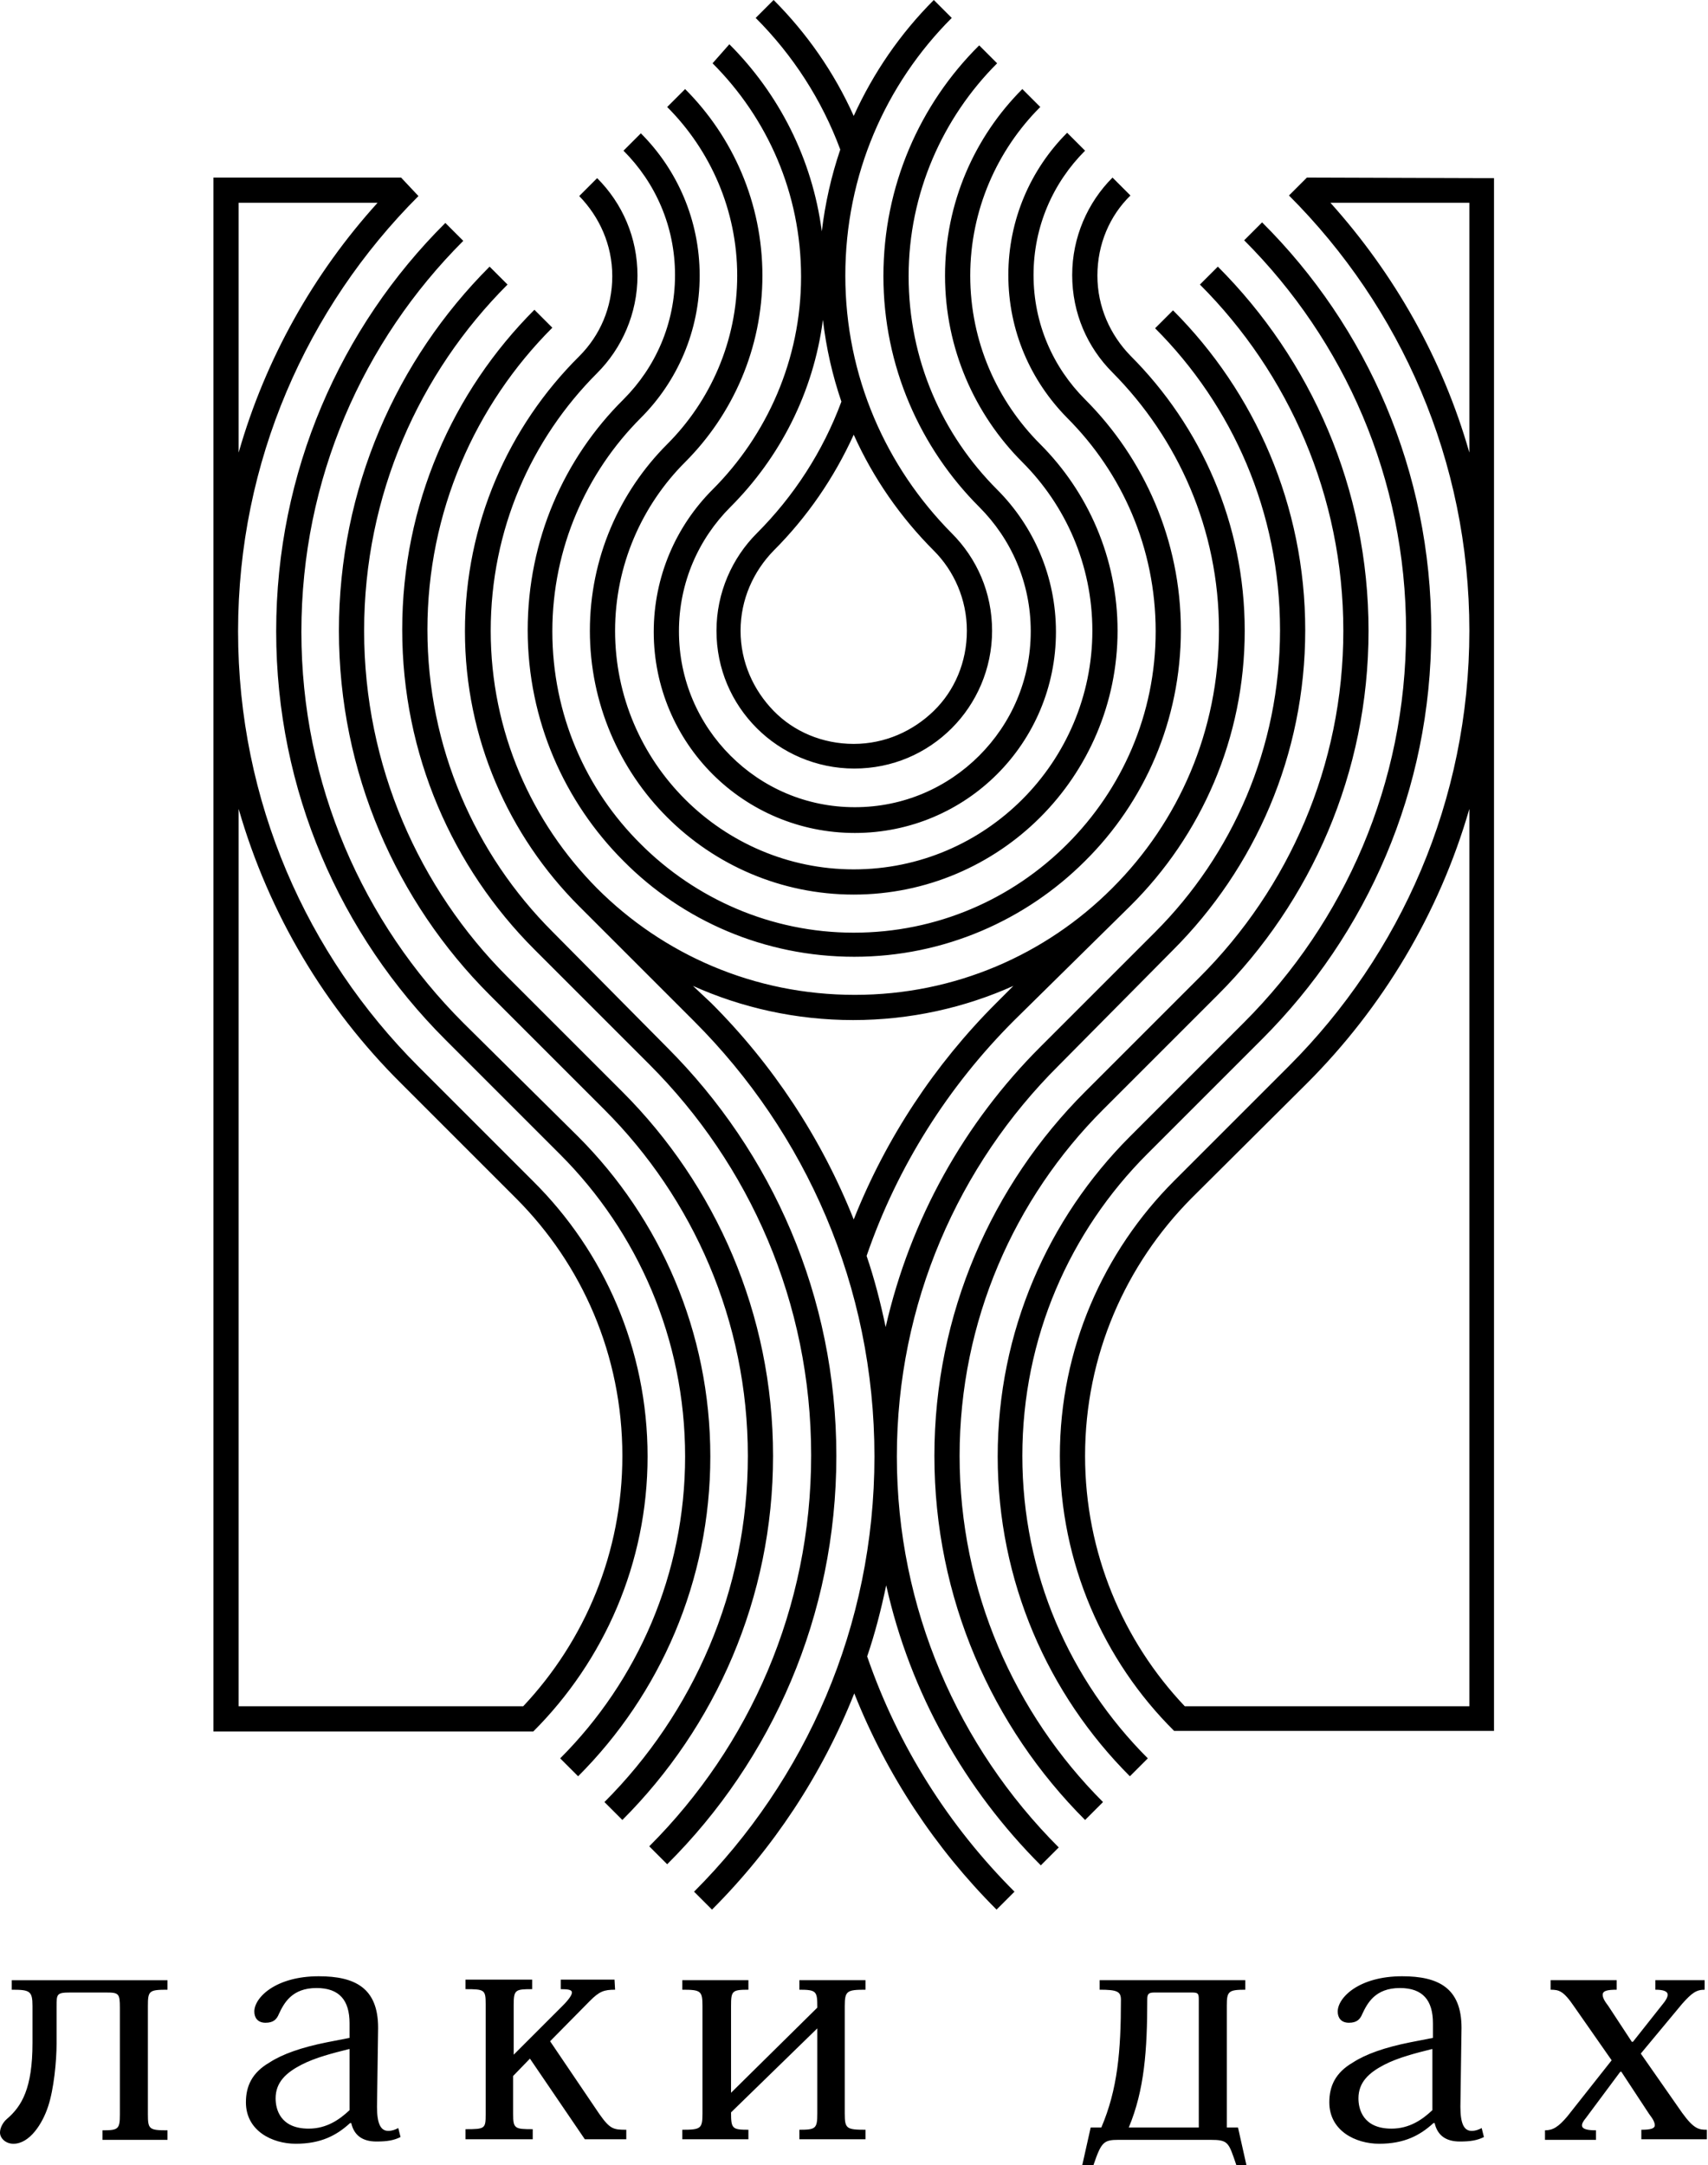 <svg id="Layer_1" viewBox="0 0 304.9 386.5"><style>.st0{fill:#231f20}</style><path class="st0" d="M166.7 98.3c-5.9-5.9-10.8-12.9-14.3-20.7-3.5 7.7-8.3 14.7-14.3 20.7-3.6 3.7-5.9 8.7-5.9 14.3 0 5.6 2.3 10.6 5.9 14.3 3.6 3.7 8.7 5.9 14.3 5.9 5.6 0 10.6-2.3 14.3-5.9 3.7-3.6 5.9-8.7 5.9-14.3 0-5.6-2.3-10.7-5.9-14.3zM130.2 7.9c8.8 8.8 14.8 20.4 16.5 33.4.6-5 1.7-9.9 3.3-14.6-3.3-8.9-8.5-16.9-15.1-23.5l3.2-3.2c5.9 5.9 10.8 12.9 14.3 20.7C155.9 13 160.7 6 166.7 0l3.2 3.2c-11.8 11.8-19 28-19 46s7.3 34.2 19 46c4.5 4.5 7.2 10.6 7.2 17.4 0 6.8-2.8 13-7.2 17.4-4.5 4.5-10.6 7.2-17.4 7.2-6.8 0-13-2.8-17.4-7.2-4.5-4.5-7.2-10.6-7.2-17.4 0-6.8 2.8-13 7.2-17.4 6.6-6.6 11.8-14.6 15.1-23.5-1.6-4.7-2.7-9.5-3.3-14.6-1.7 13-7.7 24.6-16.5 33.4-5.7 5.7-9.2 13.5-9.2 22.2s3.5 16.5 9.2 22.2c5.7 5.7 13.5 9.2 22.2 9.2s16.5-3.5 22.2-9.2c5.7-5.7 9.2-13.5 9.2-22.2s-3.5-16.5-9.2-22.2c-10.5-10.5-17.1-25.1-17.1-41.2s6.5-30.7 17.1-41.2l3.2 3.2c-9.7 9.7-15.8 23.2-15.8 38 0 14.9 6 28.3 15.8 38.1 6.5 6.5 10.5 15.5 10.5 25.4s-4 18.9-10.5 25.4-15.5 10.5-25.4 10.5c-9.9 0-18.9-4-25.4-10.5s-10.5-15.5-10.5-25.4 4-18.9 10.5-25.4c9.7-9.7 15.8-23.2 15.8-38 0-14.9-6-28.3-15.8-38.1l3-3.4zm-7.9 8c8.5 8.5 13.8 20.3 13.8 33.3s-5.3 24.8-13.8 33.3c-7.7 7.7-12.5 18.4-12.5 30.1 0 11.8 4.8 22.4 12.5 30.1 7.7 7.7 18.4 12.5 30.1 12.5 11.8 0 22.4-4.8 30.1-12.5 7.7-7.7 12.5-18.4 12.5-30.1 0-11.8-4.8-22.4-12.5-30.1-8.5-8.5-13.8-20.3-13.8-33.3 0-13 5.3-24.8 13.8-33.3l3.2 3.2c-7.7 7.7-12.5 18.4-12.5 30.1 0 11.8 4.8 22.4 12.5 30.1 8.5 8.5 13.8 20.3 13.8 33.3 0 13-5.3 24.8-13.8 33.3-8.5 8.5-20.3 13.8-33.3 13.8-13 0-24.8-5.3-33.3-13.8-8.5-8.5-13.8-20.3-13.8-33.3 0-13 5.3-24.8 13.8-33.3 7.7-7.7 12.5-18.4 12.5-30.1s-4.8-22.4-12.5-30.1l3.2-3.2zm-7.9 7.9c6.5 6.5 10.5 15.5 10.5 25.4 0 9.9-4 18.9-10.5 25.4-9.7 9.7-15.8 23.2-15.8 38.1s6 28.3 15.8 38c9.7 9.7 23.2 15.8 38 15.8 14.9 0 28.3-6 38.1-15.8s15.8-23.2 15.8-38c0-14.9-6-28.3-15.8-38.1C184 68 180 59.1 180 49.1c0-9.9 4-18.9 10.5-25.4l3.2 3.2c-5.7 5.7-9.2 13.5-9.2 22.2s3.5 16.5 9.2 22.2c10.5 10.5 17.1 25.1 17.1 41.2s-6.5 30.7-17.1 41.2c-10.5 10.5-25.1 17.1-41.2 17.1s-30.7-6.5-41.2-17.1c-10.5-10.5-17.1-25.1-17.1-41.2s6.5-30.7 17.1-41.2c5.7-5.7 9.2-13.5 9.2-22.2s-3.5-16.5-9.2-22.2l3.1-3.1zm4.7 163.2c18.7 18.7 30.2 44.4 30.2 72.9 0 28.5-11.5 54.3-30.2 72.9l-3.2-3.2c17.9-17.9 28.9-42.5 28.9-69.8s-11-51.9-28.9-69.8l-20.5-20.5c-14.6-14.6-23.6-34.8-23.6-57.1 0-22.3 9-42.5 23.6-57.1l3.2 3.2c-13.8 13.8-22.3 32.9-22.3 53.9s8.5 40.1 22.3 53.9l20.5 20.7zm-8 7.9c16.6 16.6 26.9 39.6 26.9 65s-10.3 48.4-26.9 65l-3.2-3.2c15.8-15.8 25.6-37.7 25.6-61.8s-9.8-46-25.6-61.8l-20.5-20.5c-16.6-16.6-26.9-39.6-26.9-65s10.3-48.4 26.9-65l3.2 3.2C74.8 66.6 65 88.4 65 112.6c0 24.1 9.8 46 25.6 61.8l20.5 20.5zm-7.9 8c14.6 14.6 23.6 34.8 23.6 57.1s-9 42.5-23.6 57.1l-3.2-3.2c13.8-13.8 22.3-32.9 22.3-53.9s-8.5-40.1-22.3-53.9l-20.5-20.5c-18.7-18.7-30.2-44.4-30.2-72.9 0-28.5 11.5-54.3 30.2-72.9l3.2 3.2c-17.9 17.9-28.9 42.5-28.9 69.8 0 27.2 11 51.9 28.9 69.8l20.5 20.3zm90.5-8c-16.6 16.6-26.9 39.6-26.9 65s10.3 48.4 26.9 65l3.2-3.2c-15.8-15.8-25.6-37.7-25.6-61.8 0-24.1 9.8-46 25.6-61.8l20.5-20.5c16.6-16.6 26.9-39.6 26.9-65s-10.3-48.4-26.9-65l-3.2 3.2c15.8 15.8 25.6 37.7 25.6 61.8 0 24.1-9.8 46-25.6 61.8l-20.5 20.5zm8 8c-14.6 14.6-23.6 34.8-23.6 57.1 0 22.3 9 42.5 23.6 57.1l3.2-3.2c-13.9-13.9-22.4-32.9-22.4-54s8.5-40.1 22.3-53.9l20.5-20.5c18.7-18.7 30.2-44.4 30.2-72.9 0-28.5-11.5-54.3-30.2-72.9l-3.2 3.2C240 60.8 251 85.4 251 112.7c0 27.2-11 51.9-28.9 69.8l-20.4 20.4zM181 182.2c-11.7 11.7-20.8 26-26.3 42 1.4 4.1 2.5 8.4 3.4 12.7 4.4-19.3 14.1-36.5 27.6-50l20.5-20.5c13.8-13.8 22.3-32.9 22.3-53.9 0-21.1-8.5-40.1-22.3-53.9l3.2-3.2C224 70 233 90.2 233 112.5c0 22.3-9 42.5-23.6 57.1L189 190.2c-17.9 17.8-28.9 42.5-28.9 69.8 0 27.2 11 51.9 28.9 69.8l-3.2 3.2c-13.5-13.5-23.3-30.7-27.6-50-.9 4.3-2 8.6-3.4 12.7 5.5 16 14.6 30.3 26.3 42l-3.2 3.2c-10.9-10.9-19.6-24-25.4-38.6-5.8 14.6-14.5 27.7-25.4 38.6l-3.2-3.2c19.9-19.9 32.2-47.3 32.2-77.7s-12.3-57.8-32.2-77.7l-20.5-20.5c-12.6-12.6-20.4-30-20.4-49.1 0-19.2 7.8-36.6 20.4-49.1 3.7-3.7 5.9-8.7 5.9-14.3 0-5.6-2.3-10.6-5.9-14.3l3.2-3.2c4.5 4.5 7.2 10.6 7.2 17.4s-2.8 13-7.2 17.4c-11.8 11.8-19 28-19 46s7.3 34.2 19 46c11.8 11.8 28 19 46 19 17.9 0 34.1-7.2 45.9-19l.1-.1c11.8-11.8 19-28 19-46s-7.3-34.2-19-46c-4.5-4.5-7.2-10.6-7.2-17.4 0-6.8 2.8-13 7.2-17.4l3.2 3.2c-3.7 3.6-5.9 8.7-5.9 14.3 0 5.6 2.3 10.6 5.9 14.3 12.6 12.6 20.4 30 20.4 49.1 0 19.2-7.8 36.6-20.4 49.1L181 182.2zm-54-3.1c10.9 10.9 19.6 24 25.4 38.6 5.8-14.6 14.5-27.7 25.4-38.6l3.1-3.1c-8.7 3.9-18.4 6.1-28.6 6.1s-19.9-2.2-28.6-6.1l3.3 3.1zM233.3 31.7l-3.2 3.2c19.9 19.9 32.2 47.3 32.2 77.7 0 30.3-12.3 57.8-32.2 77.7l-20.5 20.5c-12.6 12.6-20.4 30-20.4 49.1s7.8 36.6 20.4 49.1h57.1V31.8h-2.2l-31.2-.1zm29 49.1c-4.8-16.8-13.4-31.9-24.8-44.6h24.8v44.6zm-219.7 0V36.2h24.8C56 48.8 47.4 64 42.6 80.8zm50.8 223.8H42.6V144.4c5.4 18.8 15.5 35.6 29 49l20.5 20.5c11.8 11.8 19 28 19 46 0 17.3-6.7 33-17.7 44.7zM71.6 31.7H38.1v277.4h57.1c12.6-12.6 20.4-30 20.4-49.1 0-19.2-7.8-36.6-20.4-49.1l-20.5-20.5c-19.9-19.9-32.2-47.3-32.2-77.7 0-30.3 12.3-57.8 32.2-77.7l-3.1-3.3zm161.7 161.7c13.5-13.5 23.6-30.3 29-49v160.2h-50.8c-11-11.6-17.8-27.4-17.8-44.7 0-18 7.3-34.2 19-46l20.6-20.5zM29.9 353.5v1.7c-3.3 0-3.5.2-3.5 2.9v19.3c0 2.7.2 2.9 3.5 2.9v1.7H18.3v-1.7c2.8 0 3.1-.2 3.1-2.8v-19.1c0-2.5-.2-2.7-2.4-2.7h-6.5c-2.4 0-2.4.3-2.4 2.5v6.6c0 3.2-.5 8.2-1.5 11.2-1 3.1-3.3 6.7-6.2 6.7-1.4 0-2.4-1-2.4-2 0-.8.5-1.8 1.2-2.4 2.7-2.3 4.6-5.5 4.6-13.6v-6.6c0-2.7-.5-2.9-3.7-2.9v-1.7h27.8zM67.3 376.1c0 2.9.6 4.3 2 4.3.7 0 1.2-.2 1.8-.5l.4 1.6c-1.2.6-2.4.8-4.3.8-2.5 0-4-1.1-4.5-3.3h-.2c-2.4 2.2-5.2 3.7-9.7 3.7-4.2 0-8.9-2.3-8.9-7.4 0-2.9 1.1-5.3 4.2-7.1 2.3-1.5 5.7-2.7 10.2-3.6l4.1-.8v-2.6c0-4.1-1.8-6.3-5.9-6.3-4.4 0-5.8 2.7-6.7 4.6-.4 1-1 1.6-2.4 1.6s-2-.9-2-2c0-2.5 3.8-6.3 11.5-6.3 6.5 0 10.6 2.1 10.6 9.2l-.2 14.1zm-5-10.3c-2.8.7-6 1.5-8.5 2.8-2.7 1.4-4.6 3.1-4.6 6 0 1.9.8 5.4 5.9 5.4 3.2 0 5.5-1.6 7.3-3.3v-10.9zM109.8 355.2c-2 0-2.8.3-4.5 2l-7.1 7.2 8.8 13c1.9 2.7 2.5 2.8 4.8 2.8v1.7h-7.4l-9.8-14.4-3 3.1v6.8c0 2.6.3 2.7 3.5 2.7v1.8h-12v-1.8c3.5 0 3.6-.1 3.6-2.7v-19.6c0-2.6-.2-2.7-3.6-2.7v-1.7H95v1.7c-3 0-3.3.1-3.3 2.8v8.9l8.8-8.8c1.1-1.1 1.6-1.9 1.6-2.3 0-.5-.7-.6-2-.6v-1.7h9.6l.1 1.8zM154.5 355.2c-3.3 0-3.7.2-3.7 2.9v19.2c0 2.7.3 2.9 3.7 2.9v1.7h-11.8v-1.7c2.9 0 3.2-.2 3.2-2.9v-15.2l-15.4 15c0 2.9.2 3.1 3.1 3.1v1.7h-11.8v-1.7c3.3 0 3.6-.2 3.6-2.9v-19.2c0-2.7-.3-2.9-3.6-2.9v-1.7h11.8v1.7c-2.9 0-3.1.2-3.1 2.9v15.5l15.4-15.2c0-2.9-.1-3.2-3.2-3.2v-1.7h11.8v1.7zM220.7 386.5c-1.4-4.1-1.4-4.5-4.7-4.5h-16.3c-2.7 0-3.1.4-4.5 4.5h-2l1.5-6.7h1.9c2.9-6.8 3.5-13.6 3.5-22.8 0-1.5-.7-1.8-3.8-1.8v-1.7h26v1.7c-3 0-3.3.3-3.3 2.8v21.8h2l1.5 6.7h-1.8zm-6.7-29.6c0-1.1-.2-1.2-1.3-1.2h-6.6c-1 0-1.3.2-1.3 1.2 0 9.1-.5 16.2-3.3 22.9H214v-22.9zM260.7 376.1c0 2.9.6 4.3 2 4.3.7 0 1.2-.2 1.8-.5l.4 1.6c-1.2.6-2.4.8-4.3.8-2.5 0-4-1.1-4.5-3.3h-.2c-2.4 2.2-5.2 3.7-9.7 3.7-4.2 0-8.9-2.3-8.9-7.4 0-2.9 1.1-5.3 4.2-7.1 2.3-1.5 5.7-2.7 10.2-3.6l4.1-.8v-2.6c0-4.1-1.8-6.3-5.9-6.3-4.4 0-5.8 2.7-6.7 4.6-.4 1-1 1.6-2.4 1.6s-2-.9-2-2c0-2.5 3.8-6.3 11.5-6.3 6.5 0 10.6 2.1 10.6 9.2l-.2 14.1zm-5.1-10.3c-2.8.7-6 1.5-8.5 2.8-2.7 1.4-4.6 3.1-4.6 6 0 1.9.8 5.4 5.9 5.4 3.2 0 5.5-1.6 7.3-3.3v-10.9zM289.2 369.9l-6.1 8.2c-.5.6-.7 1-.7 1.3 0 .6.7.9 2.5.9v1.7h-9.1v-1.7c1.4 0 2.4-.6 4-2.5l7.9-10-6.7-9.6c-1.9-2.8-2.7-3-4.2-3v-1.7h11.8v1.7c-1.7 0-2.5.2-2.5.9 0 .5.3 1.1 1 2l4.2 6.4h.2l5.3-6.7c.6-.7.9-1.3.9-1.7 0-.6-.7-.9-2.2-.9v-1.7h8.8v1.7c-1.5 0-2.3.6-4 2.5l-7.4 8.9 7.4 10.6c2.1 2.9 3 3 4.4 3v1.7H293v-1.7c1.6 0 2.4-.2 2.4-.8 0-.5-.3-1.1-1-2l-5-7.6-.2.1z"/></svg>